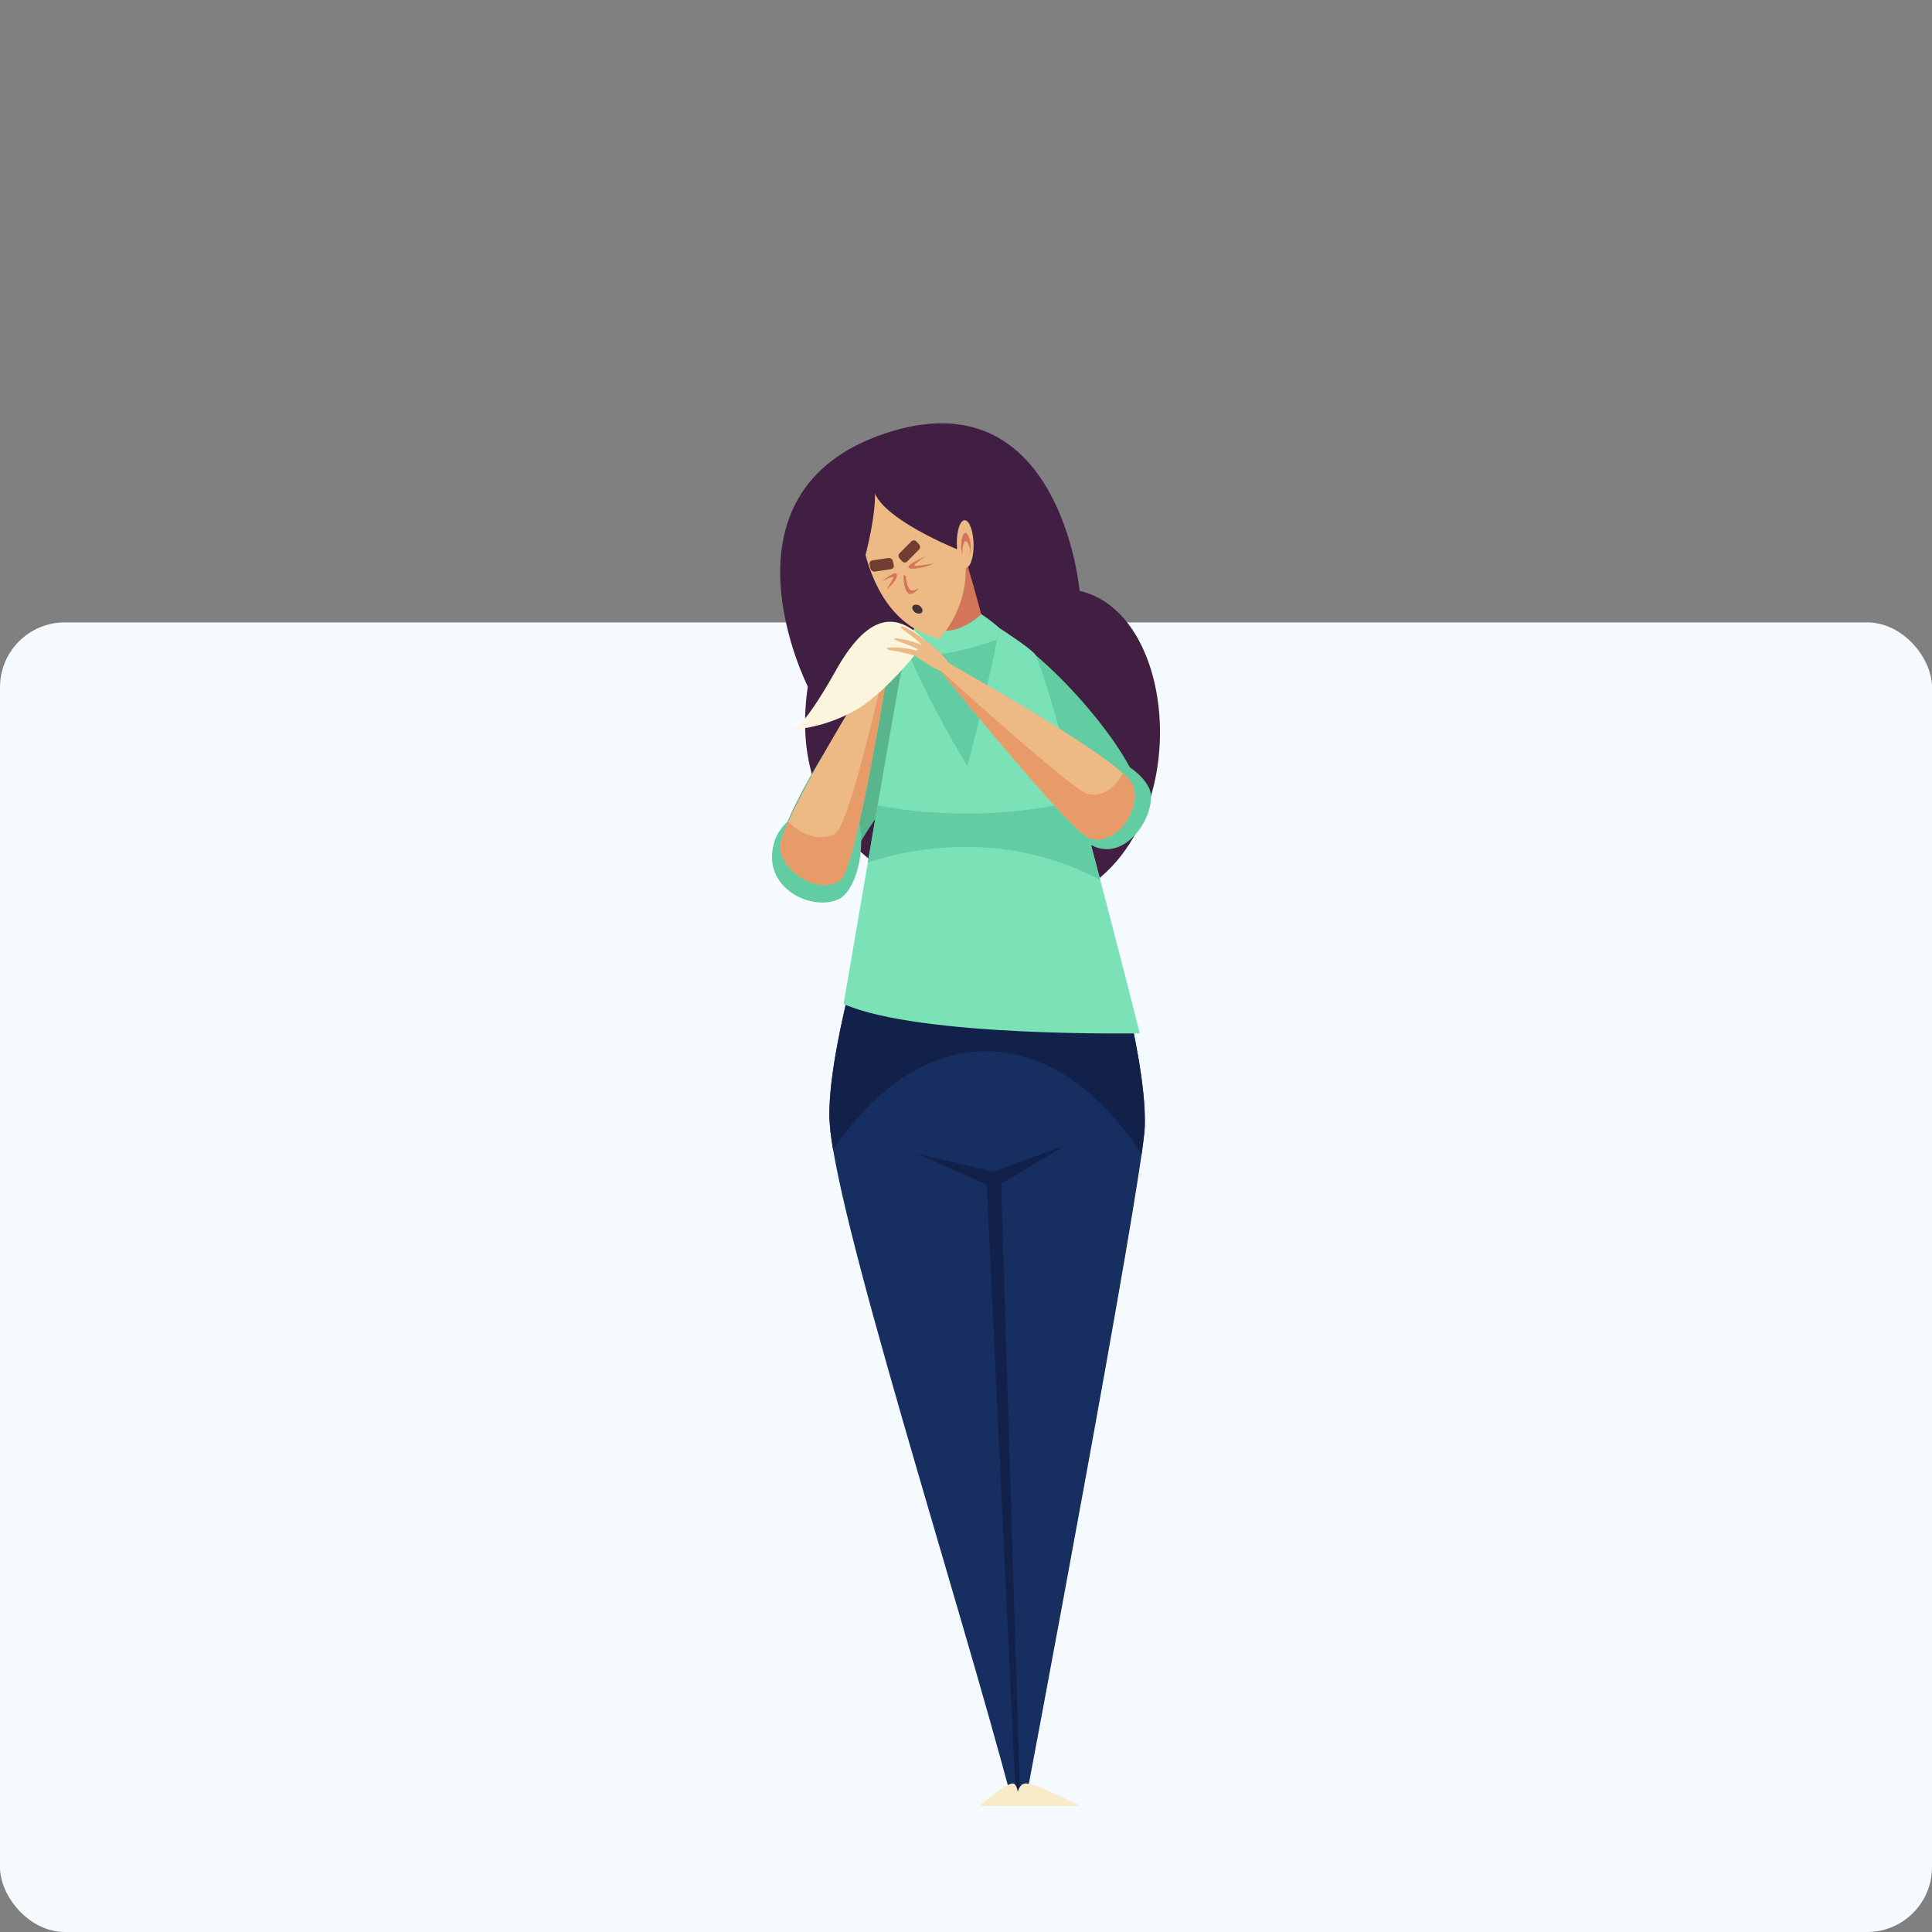 <svg xmlns="http://www.w3.org/2000/svg" width="298" height="298" viewBox="0 0 298 298">
  <rect x="0" y="0" width="298" height="298" fill="#808080" stroke="none"/>
  <g id="Grupo_29324" data-name="Grupo 29324" transform="translate(1560 5101)">
    <rect id="Rectángulo_5442" data-name="Rectángulo 5442" width="298" height="298" transform="translate(-1560 -5101)" fill="none"/>
    <g id="Image_Place_Holder" data-name="Image Place Holder" transform="translate(-1560.186 -5004.639)">
      <rect id="Image_Place_Holder-2" data-name="Image Place Holder" width="298" height="202" rx="10" transform="translate(0.186 -0.361)" fill="#f5faff"/>
    </g>
    <g id="Grupo_29321" data-name="Grupo 29321" transform="translate(-1440.926 -5035.706)">
      <path id="Trazado_58653" data-name="Trazado 58653" d="M128.833,461.932c-24.469-6.768-26.794-22.723-25.119-34.085,0,0-15.244-29.975,11.941-39.041,27.06-9.026,29.984,24.294,29.984,24.294C164.784,417.453,163.653,467.56,128.833,461.932Z" transform="translate(-98.188 -387.256)" fill="#401f43"/>
      <path id="Trazado_58654" data-name="Trazado 58654" d="M136.81,426.46l-8.706,7.089s-3.589-7.056-9.627-10.736l-4.405-21.49C122.465,404.677,135.971,420.879,136.81,426.46Z" transform="translate(-80.382 -370.119)" fill="#62cca2"/>
      <path id="Trazado_58655" data-name="Trazado 58655" d="M120.728,410.3c5.315-.992,11.57,3.409,11.657,6.535.12,4.359-5.186,11.395-10.594,6.6C117.076,419.254,120.728,410.3,120.728,410.3Z" transform="translate(-73.916 -359.353)" fill="#62cca2"/>
      <path id="Trazado_58656" data-name="Trazado 58656" d="M99.478,436.865l9.212,5.616s4.11-9.509,10.769-15.8l5.448-26.878C115.706,406.458,100.563,429.984,99.478,436.865Z" transform="translate(-98.16 -371.976)" fill="#59b58d"/>
      <path id="Trazado_58657" data-name="Trazado 58657" d="M110.856,413.444c3.429,4.876,1.4,13.908-1.73,15.335-4.128,1.883-11.89-1.748-9.931-8.684C101,413.723,110.856,413.444,110.856,413.444Z" transform="translate(-98.884 -355.353)" fill="#62cca2"/>
      <path id="Trazado_58658" data-name="Trazado 58658" d="M143.7,421.938l-31.683-4.8s-9.407,28.056-9.139,40.766c.282,13.436,20,74.339,28.244,105.753h1.961s18.152-96.042,18.429-104.314C151.93,447.117,143.7,421.938,143.7,421.938Z" transform="translate(-94.018 -350.848)" fill="#172e60"/>
      <path id="Trazado_58659" data-name="Trazado 58659" d="M131.928,437.458,120.8,441.514l-11.877-2.768,10.851,4.761,4.454,93.945.681,0L122,443.391Z" transform="translate(-86.656 -326.099)" fill="#12214a"/>
      <path id="Trazado_58660" data-name="Trazado 58660" d="M127.013,447.716c9.234,0,17.653,6.02,24.014,15.909.293-2.052.466-3.529.49-4.277.413-12.231-7.813-37.41-7.813-37.41l-31.683-4.8s-9.407,28.056-9.139,40.766a36.513,36.513,0,0,0,.575,5.024C109.764,453.463,118,447.716,127.013,447.716Z" transform="translate(-94.018 -350.848)" fill="#12214a"/>
      <path id="Trazado_58661" data-name="Trazado 58661" d="M103.865,461.545c11.69,5.166,45.684,4.521,45.684,4.521s-14.305-56.7-16.3-58.636-11.191-7.79-12.883-7.628-6.967,7.99-7.7,10.9C112.254,412.327,103.865,461.545,103.865,461.545Z" transform="translate(-92.815 -371.977)" fill="#7ae2b6"/>
      <path id="Trazado_58662" data-name="Trazado 58662" d="M120.5,405.919a30.412,30.412,0,0,0,3.21-1.426c-3.429-2.28-7.815-4.8-8.933-4.692-1.247.12-4.434,4.4-6.32,7.806A26.236,26.236,0,0,0,120.5,405.919Z" transform="translate(-87.226 -371.977)" fill="#7ae2b6"/>
      <path id="Trazado_58663" data-name="Trazado 58663" d="M120.786,415.514a74.134,74.134,0,0,1-13.722-1.247c-.5,2.9-1.016,5.9-1.52,8.835a45.964,45.964,0,0,1,14.917-2.422,43.658,43.658,0,0,1,20.942,5.082c-1.067-4.057-2.183-8.263-3.274-12.3A71.255,71.255,0,0,1,120.786,415.514Z" transform="translate(-90.769 -355.325)" fill="#62cca2"/>
      <path id="Trazado_58664" data-name="Trazado 58664" d="M117.851,425.171s3.066-11.566,4.931-21.288c-2.629-2.4-6.584-4.43-7.553-4.337-1.222.115-5.277,3.323-7.176,6.695A158.338,158.338,0,0,0,117.851,425.171Z" transform="translate(-87.713 -372.287)" fill="#62cca2"/>
      <path id="Trazado_58665" data-name="Trazado 58665" d="M108.053,406.241q.329.789.677,1.57c2.739.816,8.7-.315,13.709-2.176.1-.479.255-1.28.344-1.752-2.629-2.4-6.584-4.43-7.553-4.337C114.007,399.662,109.952,402.87,108.053,406.241Z" transform="translate(-87.713 -372.287)" fill="#7ae2b6"/>
      <path id="Trazado_58666" data-name="Trazado 58666" d="M114.643,394.367c2.1,5.836,4.113,13.686,4.113,13.686s-5.162,5.082-9.157.845C107.011,406.152,114.643,394.367,114.643,394.367Z" transform="translate(-86.482 -378.593)" fill="#d27558"/>
      <path id="Trazado_58667" data-name="Trazado 58667" d="M105.9,403.432c1.553,5.171,4.616,10.585,11.175,12.258a16.092,16.092,0,0,0,3.6-14.7c-2.114-8.083-6.7-10.678-11.439-9.505C104.4,392.682,104.64,399.23,105.9,403.432Z" transform="translate(-91.281 -382.434)" fill="#edb984"/>
      <path id="Trazado_58668" data-name="Trazado 58668" d="M99.458,433.275c-.273-4.215,16-30.019,16-30.019l1.007.007s-5.206,33.318-7.746,35.008C105.29,440.555,99.693,436.88,99.458,433.275Z" transform="translate(-98.188 -367.764)" fill="#edb984"/>
      <path id="Trazado_58669" data-name="Trazado 58669" d="M107.958,431.021c-2.294,1.355-5.353.169-7.242-1.812a11.443,11.443,0,0,0-1.258,4.064c.235,3.6,5.832,7.28,9.261,5,2.54-1.69,7.746-35.008,7.746-35.008l-.384,0C113.881,413,109.824,429.919,107.958,431.021Z" transform="translate(-98.188 -367.762)" fill="#e79b69"/>
      <path id="Trazado_58670" data-name="Trazado 58670" d="M140.325,422.7c-2.021-3.975-28.9-18.917-28.9-18.917l-.958,1.182s20.263,25.119,23.231,26.142C138.034,432.6,142.055,426.1,140.325,422.7Z" transform="translate(-84.771 -367.124)" fill="#edb984"/>
      <path id="Trazado_58671" data-name="Trazado 58671" d="M140.325,422.05a6.566,6.566,0,0,0-1.42-1.6c-1.1,2.121-3.1,3.74-5.424,3.212s-23.014-19.349-23.014-19.349,20.263,25.119,23.231,26.142C138.034,431.95,142.055,425.452,140.325,422.05Z" transform="translate(-84.771 -366.474)" fill="#e79b69"/>
      <path id="Trazado_58672" data-name="Trazado 58672" d="M115.935,485.3h9.685s-6.38-3.4-8.218-3.467S115.935,485.3,115.935,485.3Z" transform="translate(-78.149 -272.037)" fill="#f9ebc9"/>
      <path id="Trazado_58673" data-name="Trazado 58673" d="M119.32,485.3h-6.027s3.971-3.4,5.115-3.467S119.32,485.3,119.32,485.3Z" transform="translate(-81.33 -272.037)" fill="#f9ebc9"/>
      <path id="Trazado_58674" data-name="Trazado 58674" d="M106.214,392.754c-2.6,4.856,12.619,10.958,12.619,10.958l2.349-2.9S111.647,382.612,106.214,392.754Z" transform="translate(-90.318 -384.302)" fill="#401f43"/>
      <path id="Trazado_58675" data-name="Trazado 58675" d="M107.81,390.631c3.664,2.125-1.2,17.349-1.2,17.349l-2.631-1.511S101.435,386.935,107.81,390.631Z" transform="translate(-93.285 -383.712)" fill="#401f43"/>
      <path id="Trazado_58676" data-name="Trazado 58676" d="M114.3,398.609c.14-1.961-.313-3.971-1.014-4.492s-1.38.65-1.522,2.611.315,3.971,1.014,4.49S114.156,400.57,114.3,398.609Z" transform="translate(-83.228 -379.047)" fill="#edb984"/>
      <path id="Trazado_58677" data-name="Trazado 58677" d="M113.463,397.435a3.429,3.429,0,0,0-.563-2.491c-.388-.288-.765.359-.843,1.446a3.444,3.444,0,0,0,.561,2.493C113.006,399.172,113.385,398.522,113.463,397.435Z" transform="translate(-82.853 -377.974)" fill="#d27558"/>
      <path id="Trazado_58678" data-name="Trazado 58678" d="M113.239,397.433a2.671,2.671,0,0,0-.437-1.934c-.3-.224-.594.279-.654,1.122a2.671,2.671,0,0,0,.437,1.934C112.884,398.779,113.179,398.275,113.239,397.433Z" transform="translate(-82.738 -377.28)" fill="#edb984"/>
      <g id="Grupo_29096" data-name="Grupo 29096" transform="translate(15.039 18.047)">
        <g id="Grupo_29095" data-name="Grupo 29095">
          <path id="Trazado_58679" data-name="Trazado 58679" d="M108.981,398.349l-2.487.373a.621.621,0,0,1-.679-.475l-.138-.612A.514.514,0,0,1,106.1,397l2.484-.373a.619.619,0,0,1,.681.475l.138.61A.516.516,0,0,1,108.981,398.349Z" transform="translate(-105.663 -393.899)" fill="#703e31"/>
          <path id="Trazado_58680" data-name="Trazado 58680" d="M110.828,396.823l-1.795,1.817a.536.536,0,0,1-.781,0l-.415-.448a.589.589,0,0,1,.02-.812l1.795-1.819a.535.535,0,0,1,.779.007l.417.446A.592.592,0,0,1,110.828,396.823Z" transform="translate(-103.2 -395.392)" fill="#703e31"/>
        </g>
        <path id="Trazado_58681" data-name="Trazado 58681" d="M108.042,397.806s.14.071.344.193c.078,1.158.47,2.972,1.8,1.868a1.059,1.059,0,0,1,.051.131C108.209,402.247,107.985,398.591,108.042,397.806Z" transform="translate(-102.775 -392.451)" fill="#d27558"/>
        <path id="Trazado_58682" data-name="Trazado 58682" d="M109.987,400.245a.983.983,0,0,0-1.116-.308c-.308.173-.311.592,0,.934a.983.983,0,0,0,1.116.308C110.294,401.006,110.3,400.587,109.987,400.245Z" transform="translate(-102.038 -389.946)" fill="#443239"/>
        <path id="Trazado_58683" data-name="Trazado 58683" d="M109.609,397.978c-1.189.113,1.466-1.464,1.466-1.464-2.331.947-3.438,1.777-2.174,1.9a9.225,9.225,0,0,0,3.358-.792S110.332,397.911,109.609,397.978Z" transform="translate(-102.365 -394.025)" fill="#d27558"/>
        <path id="Trazado_58684" data-name="Trazado 58684" d="M108.254,398.478c.379-.761-1.726.5-1.726.5,1.435-1.251,2.475-1.721,2.3-.836s-1.522,1.992-1.522,1.992S108.021,398.939,108.254,398.478Z" transform="translate(-104.61 -392.593)" fill="#d27558"/>
      </g>
      <path id="Trazado_58685" data-name="Trazado 58685" d="M120.932,404.083c-3.913-4.148-8.416-5.215-13.87,4.505s-6.814,9.128-6.814,9.128a23.757,23.757,0,0,0,10.372-3.321C115.537,411.314,120.932,404.083,120.932,404.083Z" transform="translate(-97.223 -370.448)" fill="#fbf5dd"/>
      <path id="Trazado_58686" data-name="Trazado 58686" d="M114.469,406.186a13.5,13.5,0,0,0-3.957-3.826l-1.812,2.165s3.556,2.569,5.177,2.846S114.469,406.186,114.469,406.186Z" transform="translate(-86.926 -368.856)" fill="#edb984"/>
      <path id="Trazado_58687" data-name="Trazado 58687" d="M111.983,403.589c-1.185-.75-5.295-.947-5.1-.552s2.134.2,5.415,1.5Z" transform="translate(-89.144 -368.274)" fill="#edb984"/>
      <path id="Trazado_58688" data-name="Trazado 58688" d="M112.349,403.692c-1.049-.934-5.073-1.792-4.942-1.371s2.074.541,5.1,2.358Z" transform="translate(-88.505 -369.037)" fill="#edb984"/>
      <path id="Trazado_58689" data-name="Trazado 58689" d="M112.141,404.2c-.725-1.2-4.314-3.214-4.312-2.773s1.821,1.131,4.172,3.762Z" transform="translate(-87.986 -370.068)" fill="#edb984"/>
    </g>
  </g>
</svg>
